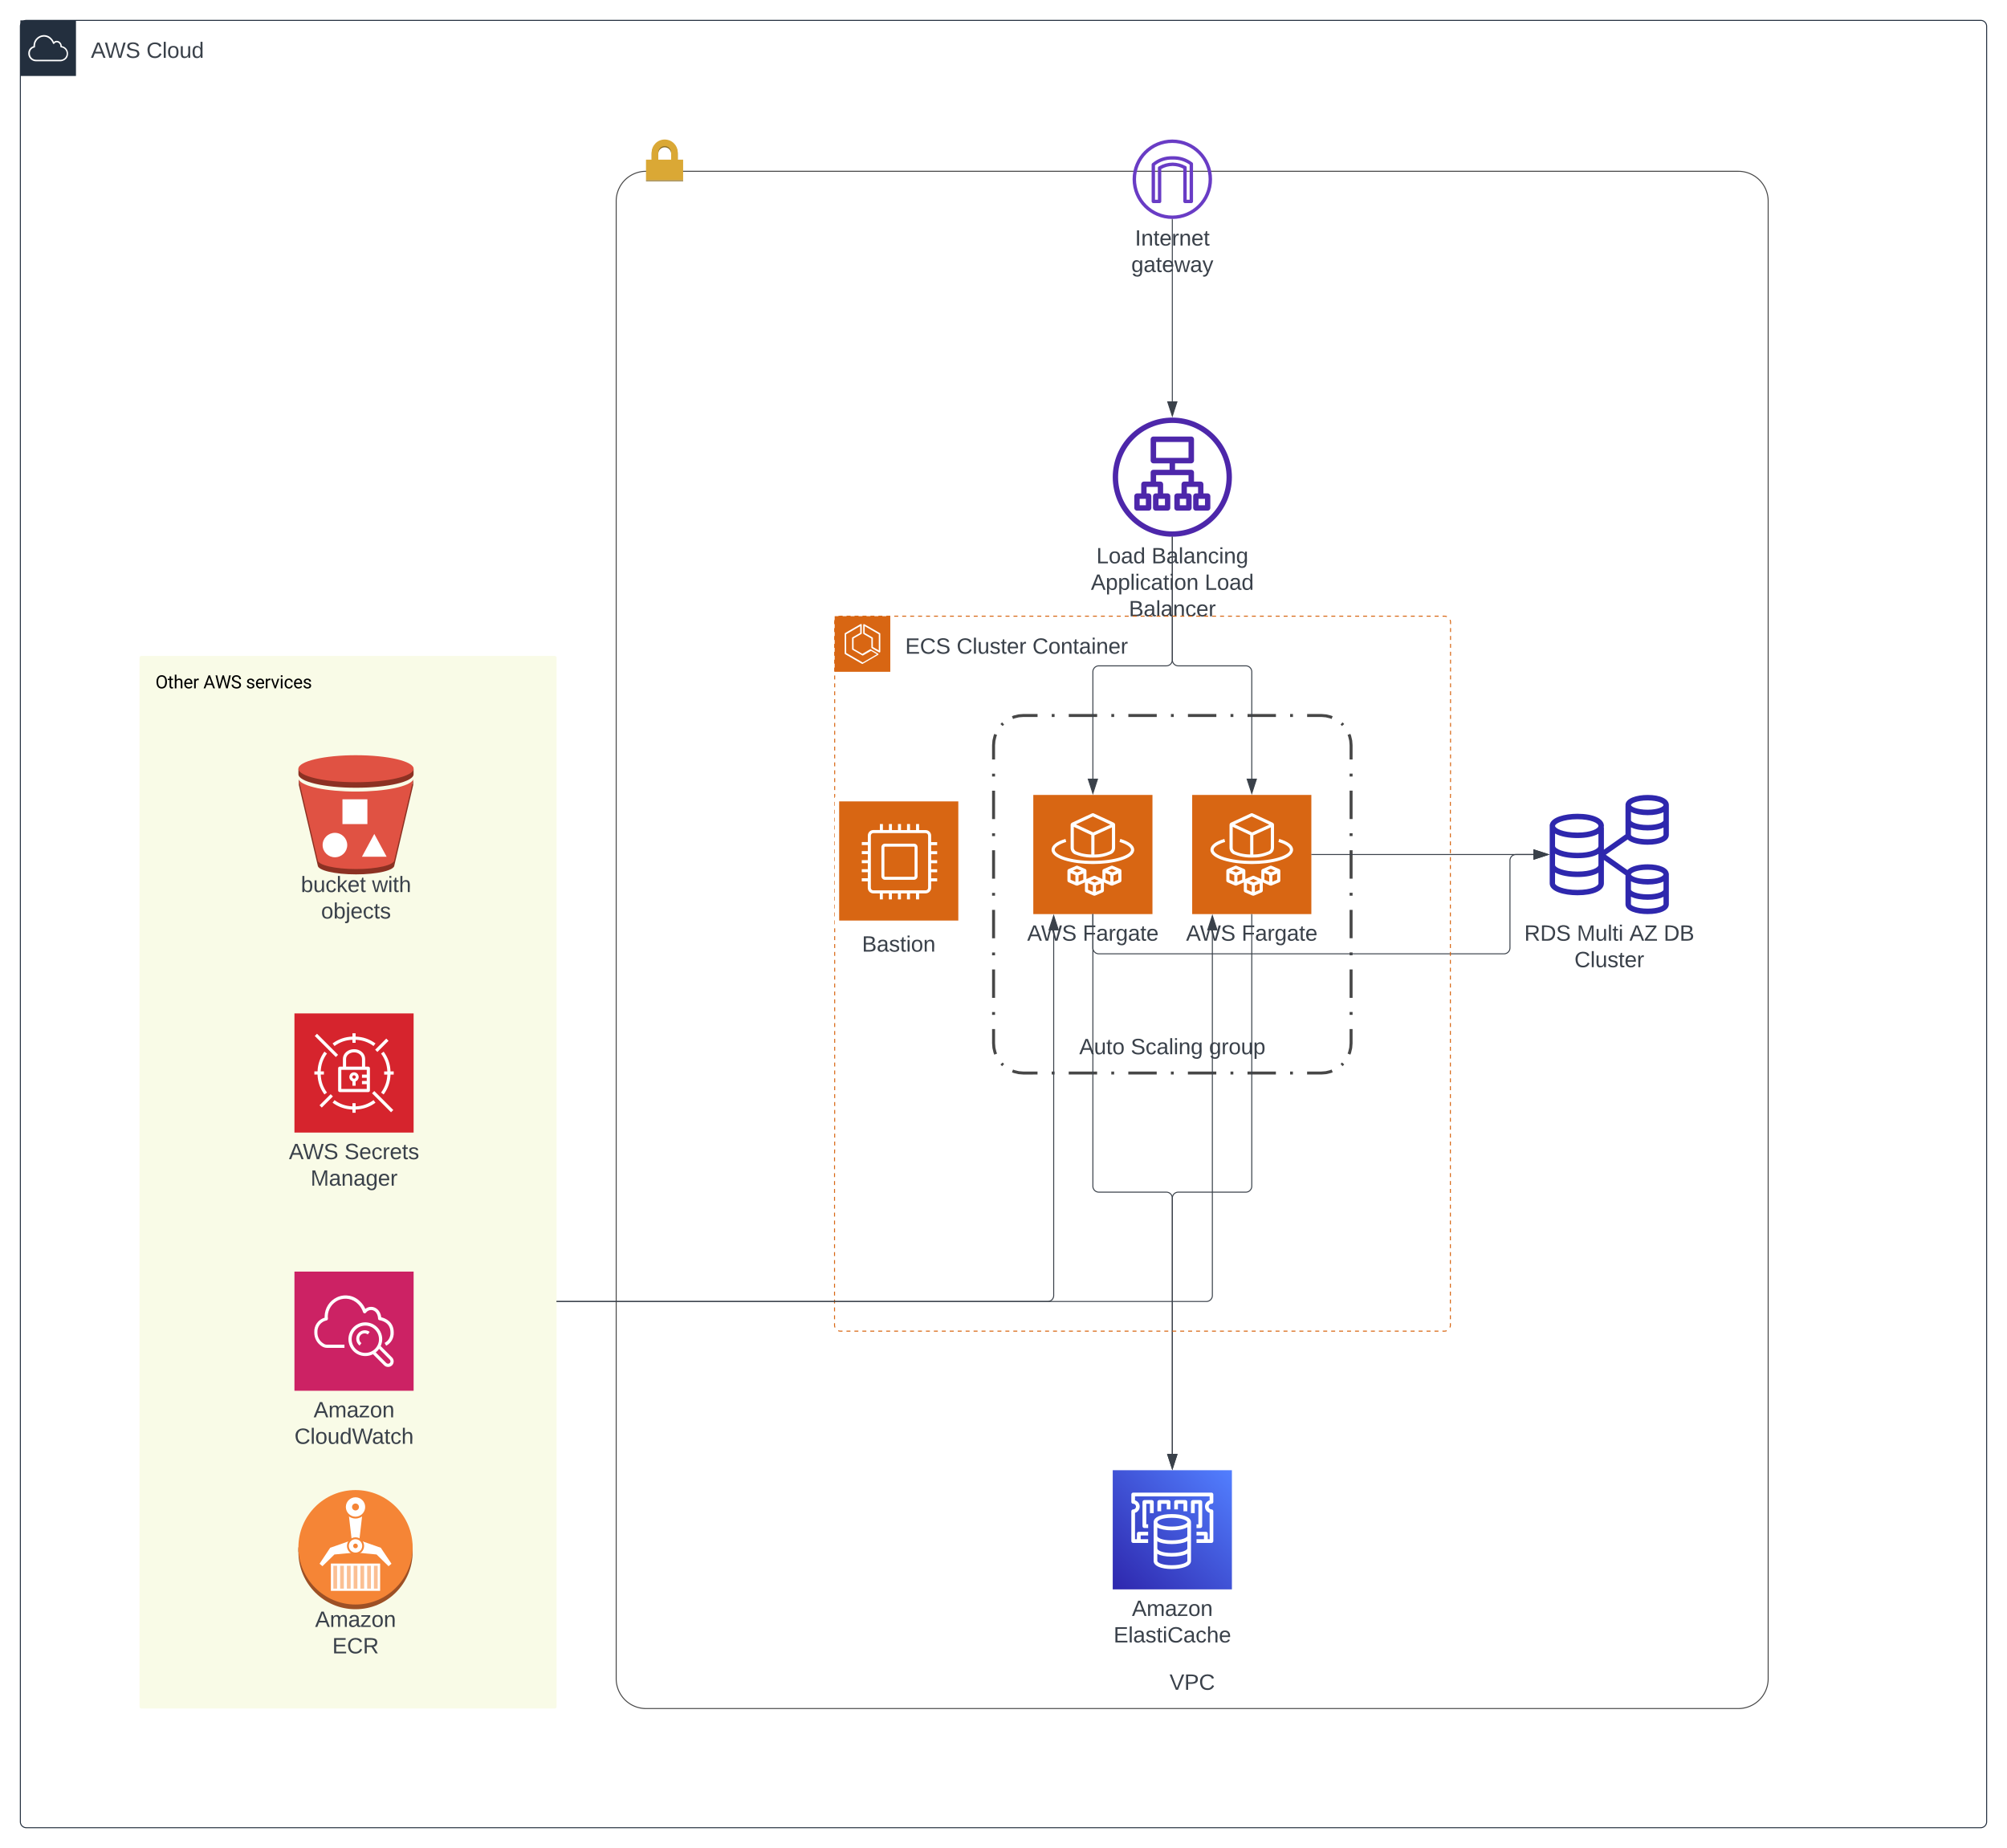 <svg xmlns="http://www.w3.org/2000/svg" xmlns:xlink="http://www.w3.org/1999/xlink" xmlns:lucid="lucid" width="2021" height="1861"><g transform="translate(440.5 -79.5)" lucid:page-tab-id="0_0"><path d="M-300 742a2 2 0 0 1 2-2h416a2 2 0 0 1 2 2v1056a2 2 0 0 1-2 2h-416a2 2 0 0 1-2-2z" fill="#f9fbe7"/><use xlink:href="#a" transform="matrix(1,0,0,1,-284,756) translate(0 16.699)"/><use xlink:href="#b" transform="matrix(1,0,0,1,-284,756) translate(48.252 16.699)"/><use xlink:href="#c" transform="matrix(1,0,0,1,-284,756) translate(91.099 16.699)"/><path d="M680 1560h120v120H680v-120z" stroke="#000" stroke-opacity="0" fill="url(#d)"/><path d="M758.82 1612.33v39c0 5.6-9.74 8.15-19.48 8.15-11.06 0-18.16-3.23-18.16-8.15v-38.7-.3c0-4.92 7.1-8.15 18.16-8.15 9.74 0 19.48 2.53 19.48 8.15zm20.56-18.54c-1.57 0-2.8 1.3-2.8 2.84 0 1.53 1.23 2.84 2.8 2.84 1.07 0 1.9.85 1.9 1.85v30.07c0 1-.83 1.85-1.9 1.85h-15.02v-3.77h7.5v-3.77h-7.5v-3.68h9.4c1.08 0 1.9.85 1.9 1.85v5.6h1.9v-26.53c-2.72-.84-4.7-3.3-4.7-6.3s1.98-5.47 4.7-6.3v-4h-75.13v4c2.73.84 4.7 3.3 4.7 6.3s-1.97 5.46-4.7 6.3v26.54h1.9v-5.6c0-1 .83-1.86 1.9-1.86h9.4v3.7h-7.5v3.76h7.5v3.77h-15c-1.08 0-1.9-.85-1.9-1.85v-30.07c0-1 .82-1.85 1.9-1.85 1.56 0 2.8-1.3 2.8-2.84 0-1.54-1.24-2.85-2.8-2.85-1.08 0-1.9-.78-1.9-1.86v-7.53c0-1 .82-1.84 1.9-1.84h78.75c1.07 0 1.9.85 1.9 1.85v7.54c0 1.08-.83 1.85-1.9 1.85zm-24.27 32.45v-8.77c-3.7 2.08-9.73 3.08-15.76 3.08-6.27 0-11.3-1.08-14.45-2.85v8.55c0 1.77 4.62 4.38 14.44 4.38 10.4 0 15.77-2.84 15.77-4.38zm0 12.62v-7.47c-3.7 2.08-9.73 3-15.76 3-6.27 0-11.3-1-14.45-2.84v7.3c0 1.78 4.62 4.47 14.44 4.47 10.4 0 15.77-2.93 15.77-4.46zm0 12.46v-7.3c-3.7 2.07-9.73 3-15.76 3-6.27 0-11.3-1-14.45-2.86v7.16c0 1.84 5.03 4.38 14.44 4.38 10.4 0 15.77-2.84 15.77-4.37zm-30.2-39c0 1.84 5.03 4.46 14.44 4.46 10.4 0 15.77-2.93 15.77-4.47 0-1.54-5.36-4.4-15.76-4.4-9.4 0-14.45 2.55-14.45 4.4zm41.35 2.15v-20.7h-3.7v9.47h-3.8v-11.3c0-1 .82-1.85 1.9-1.85h7.5c1 0 1.9.84 1.9 1.84v24.4c0 1.07-.9 1.9-1.9 1.9h-3.8v-3.76zm-45-11.23h-3.8v-9.46h-3.7v20.68h1.9v3.77h-3.8c-1 0-1.9-.85-1.9-1.92v-24.4c0-1 .9-1.83 1.9-1.83h7.5c1.08 0 1.9.84 1.9 1.84zm33.78-1.92h-3.8v-7.54h-5.62v5.68h-3.7v-7.54c0-1 .82-1.84 1.82-1.84h9.4c1.08 0 1.9.84 1.9 1.84zm-20.64-1.85v-5.7h-5.63v7.55h-3.8v-9.4c0-1 .83-1.83 1.9-1.83h9.4c1 0 1.83.84 1.83 1.84v7.54z" stroke="#000" stroke-opacity="0" fill="#fff"/><use xlink:href="#e" transform="matrix(1,0,0,1,650,1689) translate(49.29 17.778)"/><use xlink:href="#f" transform="matrix(1,0,0,1,650,1689) translate(30.833 44.444)"/><path d="M1240 890.2v30c0 6-8.4 9.96-21.36 9.96-8.16 0-16.32-1.68-20.16-5.28l-21.96 15.36 21.72 15.36c3.72-3.96 12.36-5.76 20.4-5.76 12.24 0 20.52 3.72 21.24 9.36h.12v30.84c0 6-8.4 9.96-21.36 9.96-11.04 0-22.32-3.12-22.32-9.96v-29.16l-21.72-15.36v23.52c0 7.32-10.56 12-26.64 12-13.44 0-27.96-3.72-27.96-12v-59.16h.12c1.44-7.44 15.12-10.92 27.84-10.92 15.84 0 26.64 4.92 26.64 12.24 0 .48-.12.96-.24 1.44h.24v22.44l21.72-15.36v-29.04h.12c0-.12-.12-.24-.12-.48 0-6.96 11.64-10.2 22.32-10.2 12.84 0 21.36 4.08 21.36 10.2zm-114.6 28.68v12.6c0 2.76 8.76 6.84 22.56 6.84 13.8 0 21.12-3.96 21.12-6.84v-12.36c-4.68 2.64-12 4.32-21.12 4.32-8.4 0-17.04-1.44-22.56-4.56zm22.56 38.28c13.8 0 21.12-3.84 21.12-6.6V939.4c-4.68 2.76-12 4.32-21.12 4.32-8.4 0-17.04-1.44-22.56-4.56v11.4c0 2.64 8.76 6.6 22.56 6.6zm0 18.48c13.8 0 21.12-3.84 21.12-6.6v-10.68c-4.68 2.76-12 4.32-21.12 4.32-8.4 0-17.04-1.44-22.56-4.56v10.92c0 2.28 7.8 6.6 22.56 6.6zm0-71.16c-14.76 0-22.56 4.44-22.56 6.72 0 2.4 7.8 6.72 22.56 6.72 13.56 0 21.12-3.96 21.12-6.72s-7.56-6.72-21.12-6.72zm70.68 5.76c10.56 0 15.96-3 15.96-4.68v-8.16c-3.84 1.92-9.24 3-15.96 3-6.12 0-12.48-1.08-16.8-3.24v8.4c0 1.44 5.76 4.68 16.8 4.68zm0 69.84c10.56 0 15.96-3 15.96-4.68v-8.16c-3.84 1.92-9.24 3-15.96 3-6.12 0-12.48-1.08-16.8-3.24v8.4c0 1.44 5.76 4.68 16.8 4.68zm0 14.4c10.44 0 15.96-2.88 15.96-4.44v-7.44c-3.72 1.92-9.24 3-15.96 3-6.24 0-12.48-.96-16.8-3.12v7.56c0 1.32 5.76 4.44 16.8 4.44zm0-69.84c10.44 0 15.96-2.88 15.96-4.44v-7.32c-3.72 1.8-9.24 2.88-15.96 2.88-6.24 0-12.48-.96-16.8-3.12v7.56c0 1.32 5.76 4.44 16.8 4.44zm0 30.72c-11.04 0-16.8 3.24-16.8 4.68 0 1.44 5.76 4.68 16.8 4.68 10.44 0 15.96-3 15.96-4.68 0-1.68-5.52-4.68-15.96-4.68zm0-69.84c-11.04 0-16.8 3.24-16.8 4.68 0 1.44 5.76 4.68 16.8 4.68 10.44 0 15.96-3 15.96-4.68 0-1.68-5.52-4.68-15.96-4.68z" stroke="#000" stroke-opacity="0" fill="#2e27ad"/><use xlink:href="#g" transform="matrix(1,0,0,1,1090,1009) translate(4.414 17.778)"/><use xlink:href="#h" transform="matrix(1,0,0,1,1090,1009) translate(57.377 17.778)"/><use xlink:href="#i" transform="matrix(1,0,0,1,1090,1009) translate(110.278 17.778)"/><use xlink:href="#j" transform="matrix(1,0,0,1,1090,1009) translate(144.784 17.778)"/><use xlink:href="#k" transform="matrix(1,0,0,1,1090,1009) translate(54.907 44.444)"/><path d="M180 282a30 30 0 0 1 30-30h1100a30 30 0 0 1 30 30v1488a30 30 0 0 1-30 30H210a30 30 0 0 1-30-30z" stroke="#474747" fill-opacity="0"/><path d="M241.97 240.24v-5.9c0-7.25-5.88-13.13-13.12-13.13-7.24 0-13.12 5.9-13.12 13.14v5.9h6.64v-5.9c0-3.58 2.9-6.5 6.48-6.5 3.57 0 6.48 2.92 6.48 6.5v5.9h6.64z" fill="#876a22"/><path d="M241.98 240.26h5.42v20.83H210v-20.84h5.72v-7.1c0-7.28 5.87-13.16 13.13-13.16 7.25 0 13.13 5.88 13.13 13.15v7.1zm-6.66 0v-7.1c0-3.6-2.88-6.5-6.47-6.5-3.6 0-6.47 2.9-6.47 6.5v7.1h12.94z" fill="#daa835"/><path d="M210 261.1h37.4v.9H210z" fill="#876a22"/><use xlink:href="#l" transform="matrix(1,0,0,1,180,1770) translate(557.191 11.111)"/><path d="M-82 845.42l57.98 8.62v5.1c0 7.53-25.98 13.63-58 13.63-32 0-57.98-6.1-57.98-13.64v-5.53z" fill="#8c3123"/><path d="M-81.98 882.13c24.2 0 44.93-3.53 53.58-8.5l2.88-4.78 1.15-4.4v5.45l-19 81c0 5.08-17.3 9.1-38.6 9.1-21.33 0-38.6-4.02-38.6-9.1l-19.02-81v-5.35l4.38 9.27c8.76 4.87 29.27 8.3 53.24 8.3z" fill="#8c3123"/><path d="M-82 840c32 0 58 6.12 58 13.62 0 7.5-26 13.57-58 13.57s-58-6.02-58-13.58c0-7.56 26-13.62 58-13.62z" fill="#e05243"/><path d="M-82 876.6c29.84 0 54.4-5.2 57.62-12.06l-19.02 81c0 5.05-17.3 9.1-38.6 9.1-21.33 0-38.6-4.05-38.6-9.1l-19.03-81c3.23 6.85 27.77 12.07 57.62 12.07z" fill="#e05243"/><path d="M-95.65 884.38h25.1v24.96h-25.1v-24.96zM-103.25 918.17c6.84 0 12.4 5.5 12.4 12.3 0 6.8-5.56 12.3-12.4 12.3-6.83 0-12.38-5.5-12.38-12.3 0-6.8 5.55-12.3 12.38-12.3zM-51.2 942.2H-76l12.4-22.94 12.4 22.94z" fill="#fff"/><use xlink:href="#m" transform="matrix(1,0,0,1,-140,960) translate(2.506 17.778)"/><use xlink:href="#n" transform="matrix(1,0,0,1,-140,960) translate(74.111 17.778)"/><use xlink:href="#o" transform="matrix(1,0,0,1,-140,960) translate(22.846 44.444)"/><path d="M740 500c33.12 0 60 26.88 60 60 0 33.12-26.88 60-60 60-33.12 0-60-26.88-60-60 0-33.12 26.88-60 60-60zm0 114.6c30.12 0 54.6-24.48 54.6-54.6s-24.48-54.6-54.6-54.6-54.6 24.48-54.6 54.6 24.48 54.6 54.6 54.6zm35.52-38.28c1.56 0 2.76 1.32 2.76 2.76v12c0 1.44-1.2 2.64-2.76 2.64h-11.88c-1.44 0-2.64-1.2-2.64-2.64v-12c0-1.44 1.2-2.76 2.64-2.76h2.28v-6.48h-11.28v6.48h2.04c1.56 0 2.76 1.32 2.76 2.76v12c0 1.44-1.2 2.64-2.76 2.64H744.8c-1.56 0-2.76-1.2-2.76-2.64v-12c0-1.44 1.2-2.76 2.76-2.76h4.44v-9.12c0-1.56 1.2-2.76 2.64-2.76h4.44v-6.48h-32.64v6.48h4.44c1.44 0 2.64 1.2 2.64 2.76v9.12h4.44c1.56 0 2.76 1.32 2.76 2.76v12c0 1.44-1.2 2.64-2.76 2.64h-11.88c-1.56 0-2.76-1.2-2.76-2.64v-12c0-1.44 1.2-2.76 2.76-2.76h2.04v-6.48h-11.28v6.48h2.04c1.56 0 2.76 1.32 2.76 2.76v12c0 1.44-1.2 2.64-2.76 2.64h-11.64c-1.56 0-2.76-1.2-2.76-2.64v-12c0-1.44 1.2-2.76 2.76-2.76h4.2v-9.12c0-1.56 1.2-2.76 2.64-2.76h6.84v-9.24c0-1.44 1.2-2.64 2.76-2.64h16.32v-6.48h-16.32c-1.56 0-2.76-1.32-2.76-2.76v-21.48c0-1.56 1.2-2.76 2.76-2.76h38.16c1.56 0 2.76 1.2 2.76 2.76v21.48c0 1.44-1.2 2.76-2.76 2.76h-16.32v6.48h16.32c1.56 0 2.76 1.2 2.76 2.64v9.24h6.84c1.44 0 2.64 1.2 2.64 2.76v9.12zm-51.84-35.76h32.64V524.6h-32.64zm2.4 47.76h6.48v-6.48h-6.48zm21.48 0h6.36v-6.48h-6.36zm18.84 0h6.48v-6.48h-6.48zm-59.28 0h6.24v-6.48h-6.24z" stroke="#000" stroke-opacity="0" fill="#4d27aa"/><use xlink:href="#p" transform="matrix(1,0,0,1,650,629) translate(13.519 17.778)"/><use xlink:href="#q" transform="matrix(1,0,0,1,650,629) translate(69.074 17.778)"/><use xlink:href="#r" transform="matrix(1,0,0,1,650,629) translate(7.994 44.444)"/><use xlink:href="#s" transform="matrix(1,0,0,1,650,629) translate(122.623 44.444)"/><use xlink:href="#t" transform="matrix(1,0,0,1,650,629) translate(46.235 71.111)"/><path d="M600 880h120v120H600V880z" stroke="#fff" stroke-opacity="0" stroke-width="2" fill="#d86613"/><path d="M639.66 938.25c.13.13.23.26.4.35.23.23.45.4.72.58l.18.14.8.4.5.22h.36l.4.18c.76.27 1.57.58 2.5.9l1.5.4.75.22c4.2 1.03 7.88 1.47 12.23 1.43 6.6.13 12.2-.94 18.23-3.5 2.6-1.2 4.13-3.56 4.17-6.42V910.2c0-1-.54-1.84-1.43-2.28l-19.9-9.25c-.67-.36-1.43-.36-2.1 0l-19.94 9.25c-.9.44-1.43 1.3-1.43 2.27v23.04c0 1.8.58 3.3 1.75 4.7.1.13.18.22.3.3zm8.15.22l-1.33-.4c-.85-.27-1.57-.54-2.24-.76l-.58-.26-.54-.22c-.17-.1-.35-.18-.53-.27l-.4-.3-.18-.24-.14-.12-.14-.14c-.63-.76-.94-1.56-.94-2.54v-21.1l17.6 8.28v19.56c-3.5-.04-6.44-.44-9.85-1.25zm29.13-1.7c-5.1 2.2-9.8 3.17-15.36 3.22v-19.3l17.6-8.05v20.5c.05 1.6-.8 2.95-2.24 3.62zM660 901.67l17.7 8.26-17.43 7.8-.1-.08-17.2-8z" stroke="#fff" stroke-opacity="0" stroke-width="2" fill="#fff"/><path d="M687.62 924.3l-.83 3.05c7.15 2.13 11.64 5.14 11.64 7.85 0 5.3-15.8 11.2-38.44 11.2-22.63 0-38.44-5.9-38.44-11.2 0-2.7 4.5-5.72 11.65-7.85l-.82-3.06c-9 2.62-13.98 6.52-13.98 10.9 0 9.34 21.47 14.4 41.6 14.4 20.13 0 41.6-5.06 41.6-14.4 0-4.38-5-8.25-13.98-10.9zM687.54 954.63l-7.44-3.2c-.6-.28-1.2-.28-1.8 0l-7.6 3.26c-.7.36-1.1 1-1.1 1.75v8.25l-7.1-3.1c-.6-.3-1.2-.3-1.8 0l-7.17 3.1v-8.28c0-.8-.44-1.48-1.14-1.8l-7.5-3.2c-.56-.27-1.2-.27-1.8 0l-7.6 3.27c-.72.36-1.1 1-1.1 1.75v9.74c0 .8.44 1.47 1.2 1.8l7.44 3.2h.16c.27.12.5.17.82.17.27 0 .54-.02.76-.18l7.23-3.1v8.25c0 .8.44 1.45 1.15 1.8l7.44 3.2h.1c.27.13.54.2.87.2.27 0 .54-.07.8-.2l7.62-3.27c.7-.37 1.08-1 1.13-1.8v-8.18l7.07 3.1h.2c.28.12.56.17.88.2.27-.02.5-.08.7-.2l7.67-3.2c.7-.33 1.1-1 1.1-1.75v-9.83c0-.8-.45-1.48-1.2-1.8zm-8.37-.15l4.35 1.88-4.07 1.67-4.24-1.82zm-17.6 10.22l4.34 1.85-4.06 1.6-4.24-1.75zm-17.6-10.22l4.34 1.88-4.06 1.6-4.24-1.75zm-6.42 4.2l4.84 2.02v6.73l-4.85-2.06zm8.04 8.72V961l4.77-1.97v6.4zm9.56 1.46l4.83 2.06v6.67l-4.84-2.07zm7.98 8.76v-6.43l4.84-1.98v6.4zm9.62-18.95l4.78 2.03v6.73l-4.78-2.06zm8 8.76v-6.4l4.83-2v6.4z" stroke="#fff" stroke-opacity="0" stroke-width="2" fill="#fff"/><use xlink:href="#u" transform="matrix(1,0,0,1,570,1009) translate(23.827 17.778)"/><use xlink:href="#v" transform="matrix(1,0,0,1,570,1009) translate(79.753 17.778)"/><path d="M560 830a30 30 0 0 1 30-30h300a30 30 0 0 1 30 30v300a30 30 0 0 1-30 30H590a30 30 0 0 1-30-30z" fill-opacity="0"/><path d="M568.06 809.64l.73-.85.84-.74m9.43-5.9l1.66-.7 4.58-1.1 4.7-.36h14.3m14.27 0h2.86m14.28 0h28.6m14.27 0h2.86m14.28 0h28.6m14.27 0h2.86m14.28 0h28.6m14.27 0h2.86m14.28 0h28.6m14.27 0h2.86m14.28 0H890l4.7.37 4.57 1.1 1.66.68m9.43 5.9l.85.74.74.84m5.9 9.43l.7 1.66 1.1 4.58.36 4.7v14.3m0 14.27v2.86m0 14.28v28.6m0 14.27v2.86m0 14.28v28.6m0 14.27v2.86m0 14.28v28.6m0 14.27v2.86m0 14.28v28.6m0 14.27v2.86m0 14.28v14.3l-.37 4.7-1.1 4.57-.68 1.66m-5.9 9.43l-.74.85-.84.74m-9.43 5.9l-1.66.7-4.58 1.1-4.7.36h-14.3m-14.27 0h-2.86m-14.28 0h-28.6m-14.27 0h-2.86m-14.28 0h-28.6m-14.27 0h-2.86m-14.28 0h-28.6m-14.27 0h-2.86m-14.28 0h-28.6m-14.27 0h-2.86m-14.28 0H590l-4.7-.37-4.57-1.1-1.66-.68m-9.43-5.9l-.85-.74-.74-.84m-5.9-9.43l-.7-1.66-1.1-4.58-.36-4.7v-14.3m0-14.27v-2.86m0-14.28v-28.6m0-14.27v-2.86m0-14.28v-28.6m0-14.27v-2.86m0-14.28v-28.6m0-14.27v-2.86m0-14.28v-28.6m0-14.27v-2.86m0-14.28V830l.37-4.7 1.1-4.57.68-1.66" stroke="#474747" stroke-width="3" fill="none"/><use xlink:href="#w" transform="matrix(1,0,0,1,560,1130) translate(86.265 11.111)"/><use xlink:href="#x" transform="matrix(1,0,0,1,560,1130) translate(138.117 11.111)"/><use xlink:href="#y" transform="matrix(1,0,0,1,560,1130) translate(217.006 11.111)"/><path d="M-25 1642.36c0 31.8-25.76 57.63-57.5 57.63s-57.5-25.83-57.5-57.64c0-31.8 25.76-57.63 57.5-57.63s57.5 25.82 57.5 57.63z" fill="#9d5025"/><path d="M-140 1637.62h115v4.73h-115v-4.73z" fill="#9d5025"/><path d="M-25 1637.63c0 31.8-25.76 57.63-57.5 57.63s-57.5-25.82-57.5-57.63c0-31.8 25.76-57.63 57.5-57.63s57.5 25.82 57.5 57.63z" fill="#f58536"/><path d="M-78.78 1631.37h-7.42l-4-34.33h15.4l-3.98 34.33z" fill="#fff"/><path d="M-49.27 1656.66l2.97-2.47-10.75-16.1-23.54-8.24-1.9 13.02 21.2 2 12.03 11.78zM-115.78 1656.66l-2.93-2.47 10.7-16.1 23.57-8.24 1.92 13.02-21.23 2-12.05 11.78zM-71.84 1597.03c0 5.9-4.78 10.7-10.67 10.7-5.9 0-10.68-4.8-10.68-10.7 0-5.9 4.78-10.7 10.67-10.7 5.88 0 10.66 4.8 10.66 10.7z" fill="#fff"/><path d="M-82.5 1608.68c-6.42 0-11.63-5.22-11.63-11.65 0-6.42 5.2-11.64 11.62-11.64 6.4 0 11.6 5.2 11.6 11.63h.02c0 6.43-5.2 11.65-11.63 11.65zm0-21.4c-5.38 0-9.74 4.37-9.74 9.75s4.36 9.76 9.73 9.76c5.36 0 9.73-4.4 9.73-9.77 0-5.38-4.37-9.75-9.74-9.75z" fill="#f58536"/><path d="M-79.02 1597.03c0 1.93-1.56 3.5-3.5 3.5-1.9 0-3.48-1.57-3.48-3.5s1.57-3.5 3.5-3.5c1.92 0 3.48 1.57 3.48 3.5z" fill="#f58536"/><path d="M-74.82 1636.24c0 4.26-3.44 7.7-7.7 7.7-4.23 0-7.67-3.44-7.67-7.7 0-4.25 3.45-7.7 7.7-7.7 4.24 0 7.68 3.45 7.68 7.7z" fill="#fff"/><path d="M-82.5 1644.9c-4.78-.02-8.64-3.9-8.63-8.67.02-4.78 3.9-8.65 8.65-8.64 4.75 0 8.6 3.85 8.62 8.6 0 4.8-3.85 8.68-8.63 8.7zm0-15.44c-3.74.02-6.74 3.05-6.74 6.78 0 3.74 3.03 6.75 6.76 6.73 3.73 0 6.73-3.02 6.73-6.76-.03-3.7-3.05-6.72-6.76-6.72z" fill="#f58536"/><path d="M-80.15 1636.24c0 1.3-1.06 2.37-2.36 2.37-1.3 0-2.37-1.05-2.37-2.36 0-1.3 1.06-2.36 2.36-2.36 1.3 0 2.35 1.06 2.35 2.36z" fill="#f58536"/><path d="M-107.32 1654h49.6v27.48h-49.6V1654z" fill="#fff"/><path d="M-104.82 1656.22h3.77v23.04h-3.77v-23.04zM-98 1656.22h3.76v23.04H-98v-23.04zM-91.2 1656.22h3.78v23.04h-3.77v-23.04zM-84.4 1656.22h3.78v23.04h-3.78v-23.04zM-77.6 1656.22h3.78v23.04h-3.77v-23.04zM-70.77 1656.22H-67v23.04h-3.77v-23.04zM-63.97 1656.22h3.77v23.04h-3.77v-23.04z" fill="#fbbf93"/><use xlink:href="#e" transform="matrix(1,0,0,1,-140,1700) translate(16.79 17.778)"/><use xlink:href="#z" transform="matrix(1,0,0,1,-140,1700) translate(34.105 44.444)"/><path d="M-144 1100h120v120h-120v-120z" stroke="#fff" stroke-opacity="0" stroke-width="2" fill="#d6242d"/><path d="M-65.87 1180.44l2.27-2.27 19.13 19.12-2.27 2.26-19.13-19.12zM-123.53 1122.74l2.25-2.25 21.2 21.2-2.24 2.25-21.2-21.2zM-118.73 1192.56l11.2-11.2 2.26 2.26-11.2 11.2-2.26-2.26zM-62.73 1136.54l11.2-11.2 2.26 2.27-11.2 11.2-2.26-2.26z" stroke="#fff" stroke-opacity="0" stroke-width="1.41" fill="#fff"/><path d="M-47.26 1158.43c-.32-7.5-2.5-13.83-6.9-19.9l-2.6 1.9c4 5.5 5.98 11.2 6.3 18h-3.2v3.18l3.2.02c-.28 6.84-2.27 12.57-6.3 18.13l2.6 1.85c4.42-6.12 6.62-12.45 6.9-19.98h3.2v-3.24zM-103.66 1132.83c5.53-4 11.24-6 18.06-6.28v3.08h3.2v-3.08c6.82.3 12.53 2.28 18.06 6.28l1.94-2.6c-6.13-4.4-12.44-6.6-20-6.88v-3.32h-3.2v3.32c-7.56.28-13.87 2.47-20 6.88zM-64.34 1187.33c-5.53 4-11.24 6-18.06 6.3v-3.22h-3.2v3.22c-6.82-.3-12.53-2.3-18.06-6.3l-1.94 2.6c6.13 4.42 12.44 6.6 20 6.9v3.2h3.2v-3.2c7.56-.3 13.87-2.48 20-6.9zM-113.84 1181.6l2.6-1.9c-4.03-5.5-6.02-11.25-6.3-18.1h3.2v-3.2h-3.2c.32-6.8 2.3-12.5 6.3-18l-2.6-1.9c-4.4 6.07-6.58 12.4-6.9 19.9h-3.2v3.2h3.2c.28 7.54 2.48 13.88 6.9 20zM-76.16 1138.8c-2.3-1.9-4.86-2.8-7.84-2.77-6.18 0-11.2 4.36-11.2 9.76v7.8h-3.2c-.9 0-1.6.75-1.6 1.6v22.43c0 .44.16.82.48 1.13.3.3.67.47 1.12.47h28.8c.9 0 1.6-.73 1.6-1.6v-22.42c0-.42-.16-.77-.45-1.07-.32-.34-.7-.52-1.15-.52h-3.2v-7.8c-.03-2.8-1.18-5.23-3.36-7zm-15.84 7c0-3.63 3.62-6.57 8-6.57 2.18-.05 4.06.6 5.76 1.98 1.44 1.18 2.2 2.74 2.27 4.6v7.8h-16zm20.8 15.85H-76v3.2h4.8v3.2H-76v3.2h4.8v4.8h-25.6v-19.24h25.6z" stroke="#fff" stroke-opacity="0" stroke-width="2" fill="#fff"/><path d="M-85.6 1168.4v4.43h3.2v-4.42c1.35-.47 2.3-1.43 2.8-2.8.9-2.43-.37-5.12-2.8-6-2.43-.87-5.13.38-6 2.8-.9 2.45.37 5.13 2.8 6zm1.6-6.1c.96 0 1.73.76 1.74 1.72 0 .95-.75 1.73-1.7 1.75-.96 0-1.75-.76-1.76-1.72v-.06c0-.94.78-1.7 1.72-1.7z" stroke="#fff" stroke-opacity="0" stroke-width="2" fill="#fff"/><use xlink:href="#u" transform="matrix(1,0,0,1,-174,1229) translate(24.414 17.778)"/><use xlink:href="#A" transform="matrix(1,0,0,1,-174,1229) translate(80.34 17.778)"/><use xlink:href="#B" transform="matrix(1,0,0,1,-174,1229) translate(46.235 44.444)"/><path d="M-144 1360h120v120h-120v-120z" stroke="#fff" stroke-opacity="0" fill="#cc2264"/><path d="M-93.62 1436.8h-17.6c-1.84-.05-3.44-.53-5.04-1.48-5.04-3.12-7.84-8.3-7.76-14.27-.32-6.8 3.92-12.73 10.4-14.63v-1.27c.24-8.5 4.8-15.7 12.56-19.34 8.24-3.63 17.37-1.84 23.6 4.7 2.17 2.18 3.6 4.3 4.8 7.04 1.77-1.37 3.7-2.06 5.93-2.06 4.32 0 9.28 3.28 10.16 10.52 4.08 1 12.56 4.33 12.56 15.2.23 5.72-2.57 10.74-7.6 13.43l-1.6-2.8c4-2.16 6.15-6.13 5.9-10.62 0-9.4-7.75-11.72-11.2-12.3-.4-.1-.8-.32-1.03-.7-.24-.3-.32-.73-.24-1.15-.48-5.8-3.84-8.4-7.04-8.4-2.17.05-3.93 1-5.2 2.75-.33.47-.9.7-1.53.63-.56-.1-1.04-.47-1.28-1.05-1.05-3.23-2.66-5.76-4.98-8.2-5.36-5.5-13.04-7.02-20.08-3.96-6.4 3.12-10.32 9.14-10.56 16.28 0 .8.08 1.48.16 2.22.08.84-.48 1.63-1.28 1.8-5.68 1.16-9.6 6.18-9.28 11.93-.16 4.87 2.16 9.04 6.32 11.52 1.04.7 2.08 1 3.28 1h17.6z" stroke="#fff" stroke-opacity="0" fill="#fff"/><path d="M-45.77 1446.4l-11.38-11.4c2.18-4.86 2.05-9.9-.37-14.64-4.28-8.35-14.53-11.68-22.86-7.37-8.33 4.26-11.66 14.5-7.38 22.8 4.28 8.35 14.48 11.67 22.86 7.4l11.2 11.18c1.1 1.13 2.42 1.62 3.97 1.62 1.55 0 2.9-.5 4-1.62h.05c2.14-2.24 2.14-5.8-.1-8zm-26.87-4.54c-7.6 0-13.75-6.15-13.75-13.74 0-7.58 6.16-13.73 13.76-13.73 7.6-.02 13.76 6.13 13.76 13.72 0 7.6-6.15 13.74-13.76 13.74zM-48 1452.1c-.96.9-2.5.9-3.46 0l-10.66-10.7c1.37-1.07 2.4-2.14 3.42-3.58l10.7 10.82c.95.94.95 2.47 0 3.45z" stroke="#fff" stroke-opacity="0" fill="#fff"/><path d="M-68.24 1420.7l-1.9 2.56c-1.2-.88-2.53-1.2-4-1-2.94.43-4.98 3.18-4.55 6.12h.02c.2 1.5.9 2.73 2.13 3.62l-1.85 2.5c-3.76-2.9-4.47-8.3-1.57-12.05 2.82-3.67 8.02-4.46 11.8-1.76z" stroke="#fff" stroke-opacity="0" fill="#fff"/><use xlink:href="#e" transform="matrix(1,0,0,1,-174,1489) translate(49.29 17.778)"/><use xlink:href="#C" transform="matrix(1,0,0,1,-174,1489) translate(30 44.444)"/><path d="M760 880h120v120H760V880z" stroke="#fff" stroke-opacity="0" stroke-width="2" fill="#d86613"/><path d="M799.66 938.25c.13.13.23.26.4.35.23.23.45.4.72.58l.18.14.8.4.5.22h.36l.4.18c.76.27 1.57.58 2.5.9l1.5.4.75.22c4.2 1.03 7.88 1.47 12.23 1.43 6.6.13 12.2-.94 18.23-3.5 2.6-1.2 4.13-3.56 4.17-6.42V910.2c0-1-.54-1.84-1.43-2.28l-19.9-9.25c-.67-.36-1.43-.36-2.1 0l-19.94 9.25c-.9.44-1.43 1.3-1.43 2.27v23.04c0 1.8.58 3.3 1.75 4.7.1.13.18.22.3.3zm8.15.22l-1.33-.4c-.85-.27-1.57-.54-2.24-.76l-.58-.26-.54-.22c-.17-.1-.35-.18-.53-.27l-.4-.3-.18-.24-.14-.12-.14-.14c-.63-.76-.94-1.56-.94-2.54v-21.1l17.6 8.28v19.56c-3.5-.04-6.44-.44-9.85-1.25zm29.13-1.7c-5.1 2.2-9.8 3.17-15.36 3.22v-19.3l17.6-8.05v20.5c.05 1.6-.8 2.95-2.24 3.62zM820 901.67l17.7 8.26-17.43 7.8-.1-.08-17.2-8z" stroke="#fff" stroke-opacity="0" stroke-width="2" fill="#fff"/><path d="M847.62 924.3l-.83 3.05c7.15 2.13 11.64 5.14 11.64 7.85 0 5.3-15.8 11.2-38.44 11.2-22.63 0-38.44-5.9-38.44-11.2 0-2.7 4.5-5.72 11.65-7.85l-.82-3.06c-9 2.62-13.98 6.52-13.98 10.9 0 9.34 21.47 14.4 41.6 14.4 20.13 0 41.6-5.06 41.6-14.4 0-4.38-5-8.25-13.98-10.9zM847.54 954.63l-7.44-3.2c-.6-.28-1.2-.28-1.8 0l-7.6 3.26c-.7.36-1.1 1-1.1 1.75v8.25l-7.1-3.1c-.6-.3-1.2-.3-1.8 0l-7.17 3.1v-8.28c0-.8-.44-1.48-1.14-1.8l-7.5-3.2c-.56-.27-1.2-.27-1.8 0l-7.6 3.27c-.72.36-1.1 1-1.1 1.75v9.74c0 .8.44 1.47 1.2 1.8l7.44 3.2h.16c.27.12.5.17.82.17.27 0 .54-.02.76-.18l7.23-3.1v8.25c0 .8.44 1.45 1.15 1.8l7.44 3.2h.1c.27.13.54.2.87.2.27 0 .54-.07.8-.2l7.62-3.27c.7-.37 1.08-1 1.13-1.8v-8.18l7.07 3.1h.2c.28.12.56.17.88.2.27-.02.5-.08.7-.2l7.67-3.2c.7-.33 1.1-1 1.1-1.75v-9.83c0-.8-.45-1.48-1.2-1.8zm-8.37-.15l4.35 1.88-4.07 1.67-4.24-1.82zm-17.6 10.22l4.34 1.85-4.06 1.6-4.24-1.75zm-17.6-10.22l4.34 1.88-4.06 1.6-4.24-1.75zm-6.42 4.2l4.84 2.02v6.73l-4.85-2.06zm8.04 8.72V961l4.77-1.97v6.4zm9.56 1.46l4.83 2.06v6.67l-4.84-2.07zm7.98 8.76v-6.43l4.84-1.98v6.4zm9.62-18.95l4.78 2.03v6.73l-4.78-2.06zm8 8.76v-6.4l4.83-2v6.4z" stroke="#fff" stroke-opacity="0" stroke-width="2" fill="#fff"/><use xlink:href="#u" transform="matrix(1,0,0,1,730,1009) translate(23.827 17.778)"/><use xlink:href="#v" transform="matrix(1,0,0,1,730,1009) translate(79.753 17.778)"/><path d="M740 620.5V744a6 6 0 0 0 6 6h68a6 6 0 0 1 6 6v107.62" stroke="#3a414a" fill="none"/><path d="M740 620l.5-.02v.53h-1V620z" stroke="#3a414a" stroke-width=".05" fill="#3a414a"/><path d="M820 878.38l-4.63-14.26h9.26z" stroke="#3a414a" fill="#3a414a"/><path d="M740 620.5V744a6 6 0 0 1-6 6h-68a6 6 0 0 0-6 6v107.62" stroke="#3a414a" fill="none"/><path d="M740 620l.5-.02v.53h-1V620z" stroke="#3a414a" stroke-width=".05" fill="#3a414a"/><path d="M660 878.38l-4.63-14.26h9.26z" stroke="#3a414a" fill="#3a414a"/><path d="M660 1000.5v33.5a6 6 0 0 0 6 6h408a6 6 0 0 0 6-6v-88a6 6 0 0 1 6-6h17.62" stroke="#3a414a" fill="none"/><path d="M660.5 1000.5h-1v-.5h1z" stroke="#3a414a" stroke-width=".05" fill="#3a414a"/><path d="M1118.38 940l-14.26 4.63v-9.26z" stroke="#3a414a" fill="#3a414a"/><path d="M880.5 940h223.12" stroke="#3a414a" fill="none"/><path d="M880.5 940.5h-.5v-1h.5z" stroke="#3a414a" stroke-width=".05" fill="#3a414a"/><path d="M1118.38 940l-14.26 4.63v-9.26z" stroke="#3a414a" fill="#3a414a"/><path d="M660 1000.5V1274a6 6 0 0 0 6 6h68a6 6 0 0 1 6 6v257.62" stroke="#3a414a" fill="none"/><path d="M660.5 1000.5h-1v-.5h1z" stroke="#3a414a" stroke-width=".05" fill="#3a414a"/><path d="M740 1558.38l-4.63-14.26h9.26z" stroke="#3a414a" fill="#3a414a"/><path d="M820 1000.5V1274a6 6 0 0 1-6 6h-68a6 6 0 0 0-6 6v257.62" stroke="#3a414a" fill="none"/><path d="M820.5 1000.5h-1v-.5h1z" stroke="#3a414a" stroke-width=".05" fill="#3a414a"/><path d="M740 1558.38l-4.63-14.26h9.26z" stroke="#3a414a" fill="#3a414a"/><path d="M740 300c-22.08 0-40-17.92-40-40s17.92-40 40-40 40 17.92 40 40-17.92 40-40 40zm0-76.56c-20.24 0-36.56 16.32-36.56 36.56 0 20.24 16.32 36.56 36.56 36.56 20.24 0 36.56-16.32 36.56-36.56 0-20.24-16.32-36.56-36.56-36.56z" stroke="#fff" stroke-opacity="0" fill="#693cc5"/><path d="M759.14 284.03h-6.38c-.96 0-1.7-.75-1.7-1.7v-33c-3.47-1.8-6.76-2.6-10.64-2.7-4.26.1-7.8 1.04-11.55 3.07v32.63c0 .95-.75 1.7-1.67 1.7h-6.34c-.96 0-1.7-.75-1.7-1.7V245.2c0-.5.2-.93.57-1.26 6.1-5 12.85-7.32 20.7-7.13 7.4-.14 13.8 1.94 19.75 6.33.46.34.67.8.67 1.33v37.87c0 .95-.75 1.7-1.7 1.7zm-4.67-3.4h2.96V245.3c-5.2-3.58-10.67-5.2-17-5.1-6.73-.18-12.52 1.7-17.86 5.77v34.66h2.92V248.6c0-.65.32-1.22.9-1.5 4.5-2.55 8.85-3.78 14.02-3.87 4.7.14 8.7 1.18 12.88 3.4h.17c.63.28 1 .85 1 1.56z" stroke="#fff" stroke-opacity="0" fill="#693cc5"/><use xlink:href="#D" transform="matrix(1,0,0,1,670,309) translate(32.377 17.778)"/><use xlink:href="#E" transform="matrix(1,0,0,1,670,309) translate(28.673 44.444)"/><path d="M740 300.5v183.12" stroke="#3a414a" fill="none"/><path d="M740 300l.5-.02v.53h-1v-.53z" stroke="#3a414a" stroke-width=".05" fill="#3a414a"/><path d="M740 498.38l-4.63-14.26h9.26z" stroke="#3a414a" fill="#3a414a"/><path d="M400 706a6 6 0 0 1 6-6h608a6 6 0 0 1 6 6v708a6 6 0 0 1-6 6H406a6 6 0 0 1-6-6z" fill="#fff" fill-opacity="0"/><path d="M403.7 700.47l.45-.18.9-.23.95-.07h2m4 0h4m4 0h4m4 0h4m4 0h4m4 0h4m4 0h4m4 0h4m4 0h4m4 0h4m4 0h4m4 0h4m4 0h4m4 0h4m4 0h4m4 0h4m4 0h4m4 0h4m4 0h4m4 0h4m4 0h4m4 0h4m4 0h4m4 0h4m4 0h4m4 0h4m4 0h4m4 0h4m4 0h4m4 0h4m4 0h4m4 0h4m4 0h4m4 0h4m4 0h4m4 0h4m4 0h4m4 0h4m4 0h4m4 0h4m4 0h4m4 0h4m4 0h4m4 0h4m4 0h4m4 0h4m4 0h4m4 0h4m4 0h4m4 0h4m4 0h4m4 0h4m4 0h4m4 0h4m4 0h4m4 0h4m4 0h4m4 0h4m4 0h4m4 0h4m4 0h4m4 0h4m4 0h4m4 0h4m4 0h4m4 0h4m4 0h4m4 0h4m4 0h4m4 0h4m4 0h4m4 0h4m4 0h4m4 0h4m4 0h4m4 0h4m4 0h2l.94.07.9.22.45.17m3.23 3.24l.18.45.23.9.07.95v2m0 3.97v3.97m0 3.98v3.98m0 3.98v3.97m0 3.98v3.98m0 4v3.96m0 3.98v3.98m0 3.98v3.97m0 3.98v3.98m0 3.98v3.98m0 3.98v3.98m0 3.98v3.97m0 3.97v3.98m0 3.98v3.97m0 3.98v3.98m0 3.98v3.98m0 3.97v3.97m0 3.98v3.98m0 3.97v3.98m0 3.98v3.98m0 3.97v4m0 3.97v3.97m0 3.98V883m0 3.98v3.98m0 3.97v3.98m0 4v3.97m0 3.97v3.98m0 3.98v3.98m0 3.97v3.98m0 3.98v3.98m0 3.98v3.98m0 3.98v3.98m0 3.97v3.98m0 3.98v3.98m0 3.98v3.98m0 3.98v3.98m0 3.97v3.97m0 3.98v3.98m0 3.97v3.98m0 3.98v3.98m0 3.97v4m0 3.97v3.98m0 3.97v3.98m0 3.98v3.98m0 3.97v3.98m0 4v3.97m0 3.97v3.98m0 3.98v3.98m0 3.97v3.98m0 3.98v4m0 3.96v3.98m0 3.98v3.98m0 3.97v3.98m0 3.98v3.98m0 3.98v3.98m0 3.98v3.98m0 3.97v3.97m0 3.98v3.98m0 3.97v3.98m0 3.98v3.98m0 3.98v3.97m0 3.97v3.98m0 3.97v3.98m0 3.98v3.98m0 3.97v3.98m0 4v3.97m0 3.98v3.97m0 3.98v3.98m0 3.97v3.98m0 3.98v4m0 3.96v3.98m0 3.98v3.98m0 3.98v3.97m0 3.98v3.98m0 3.98v3.98m0 3.98v3.98m0 3.98v3.97m0 3.98v3.98m0 3.98v3.98m0 3.98v3.98m0 3.98v3.97m0 3.97v3.98m0 3.98v3.97m0 3.98v3.98m0 3.98v3.97m0 4v3.97m0 3.98v3.97m0 3.98v3.98m0 3.98v3.97m0 3.98v2l-.07.94-.22.9-.17.45m-3.24 3.23l-.45.18-.9.23-.95.07h-2m-4 0h-4m-4 0h-4m-4 0h-4m-4 0h-4m-4 0h-4m-4 0h-4m-4 0h-4m-4 0h-4m-4 0h-4m-4 0h-4m-4 0h-4m-4 0h-4m-4 0h-4m-4 0h-4m-4 0h-4m-4 0h-4m-4 0h-4m-4 0h-4m-4 0h-4m-4 0h-4m-4 0h-4m-4 0h-4m-4 0h-4m-4 0h-4m-4 0h-4m-4 0h-4m-4 0h-4m-4 0h-4m-4 0h-4m-4 0h-4m-4 0h-4m-4 0h-4m-4 0h-4m-4 0h-4m-4 0h-4m-4 0h-4m-4 0h-4m-4 0h-4m-4 0h-4m-4 0h-4m-4 0h-4m-4 0h-4m-4 0h-4m-4 0h-4m-4 0h-4m-4 0h-4m-4 0h-4m-4 0h-4m-4 0h-4m-4 0h-4m-4 0h-4m-4 0h-4m-4 0h-4m-4 0h-4m-4 0h-4m-4 0h-4m-4 0h-4m-4 0h-4m-4 0h-4m-4 0h-4m-4 0h-4m-4 0h-4m-4 0h-4m-4 0h-4m-4 0h-4m-4 0h-4m-4 0h-4m-4 0h-4m-4 0h-4m-4 0h-4m-4 0h-4m-4 0h-4m-4 0h-4m-4 0h-4m-4 0h-4m-4 0h-2l-.94-.07-.9-.22-.45-.17m-3.23-3.24l-.18-.45-.23-.9-.07-.95v-2m0-3.97v-3.97m0-3.98v-3.98m0-3.98v-3.97m0-3.98v-3.98m0-4v-3.96m0-3.98v-3.98m0-3.98v-3.97m0-3.98v-3.98m0-3.98v-3.98m0-3.98v-3.98m0-3.98v-3.97m0-3.97v-3.98m0-3.98v-3.97m0-3.98v-3.98m0-3.98v-3.98m0-3.97v-3.97m0-3.98v-3.97m0-3.98v-3.98m0-3.98v-3.97m0-3.98v-4m0-3.97v-3.98m0-3.97V1237m0-3.98v-3.97m0-3.98v-3.98m0-4v-3.96m0-3.98v-3.98m0-3.98v-3.98m0-3.97v-3.98m0-3.98v-3.98m0-3.98v-3.98m0-3.98v-3.98m0-3.97v-3.98m0-3.98v-3.98m0-3.98v-3.98m0-3.98v-3.98m0-3.97v-3.97m0-3.98v-3.98m0-3.97v-3.98m0-3.98v-3.98m0-3.97v-4m0-3.97v-3.98m0-3.97v-3.98m0-3.98v-3.98m0-3.97V1062m0-4v-3.97m0-3.97v-3.98m0-3.98v-3.98m0-3.97v-3.98m0-3.98v-4m0-3.96v-3.98m0-3.98v-3.98m0-3.97v-3.98m0-3.98v-3.98m0-3.98v-3.98m0-3.98v-3.98m0-3.97v-3.97m0-3.98v-3.98m0-3.97v-3.98m0-3.98v-3.98m0-3.98v-3.97m0-3.97v-3.98m0-3.98v-3.97m0-3.98v-3.98m0-3.98v-3.97m0-4v-3.97m0-3.97v-3.98m0-3.98v-3.98m0-3.98v-3.97m0-3.98v-4m0-3.97v-3.97m0-3.98v-3.98m0-3.98v-3.97m0-3.98v-3.98m0-3.98v-3.98m0-3.98v-3.98m0-3.98v-3.97m0-3.98v-3.98m0-3.98v-3.98m0-3.98v-3.98m0-3.98v-3.97m0-3.97v-3.98m0-3.98v-3.97m0-3.98v-3.98m0-3.98v-3.97m0-4v-3.97m0-3.98v-3.97m0-3.98v-3.98m0-3.98v-3.97m0-3.98v-2l.07-.94.22-.9.17-.45" stroke="#d86613" fill="none"/><path d="M400 700h56v56h-56v-56z" stroke="#fff" stroke-opacity="0" stroke-width="2" fill="#d86613"/><path d="M427.83 748.1c-.13 0-.27-.02-.37-.1l-17-9.8c-.27-.15-.4-.4-.4-.67v-19.85c0-.28.13-.52.4-.7l15.64-9c.3-.25.78-.13 1.02.2.1.16.14.32.14.48v8.62c0 .24-.14.48-.38.64l-7.83 4.47v10.42l8.82 5.07 7.7-4.48c.23-.16.5-.16.75 0l7.38 4.27c.28.1.4.35.4.67 0 .28-.12.53-.4.65L428.2 748c-.1.08-.23.12-.37.12zM411.6 737l16.64 9.63 14.3-8.3-5.95-3.42-7.95 4.6c-.27.12-.54.12-.8 0l-9.93-5.72c-.27-.16-.4-.4-.4-.68V722c0-.3.13-.54.4-.7l7.8-4.47V710l-14.16 8.2z" stroke="#fff" stroke-opacity="0" stroke-width="2" fill="#fff"/><path d="M445.13 736.6c-.15 0-.27-.04-.4-.13l-7.4-4.27c-.25-.14-.4-.37-.4-.7v-9.02l-7.8-4.5c-.27-.14-.4-.4-.4-.68v-8.6c0-.3.13-.55.4-.66.2-.14.5-.14.73 0l15.7 9c.25.14.38.4.38.7v18c0 .33-.13.56-.4.7-.13.1-.25.15-.4.15zm-6.68-5.57l5.98 3.44V718.2l-14.2-8.18v6.8l7.84 4.55c.26.14.42.37.4.68z" stroke="#fff" stroke-opacity="0" stroke-width="2" fill="#fff"/><g><use xlink:href="#F" transform="matrix(1,0,0,1,471,720) translate(0 17.778)"/><use xlink:href="#G" transform="matrix(1,0,0,1,471,720) translate(51.79 17.778)"/><use xlink:href="#H" transform="matrix(1,0,0,1,471,720) translate(128.148 17.778)"/></g><g filter="url(#I)"><path d="M402.28 882.28h124.44v124.44H402.28z" stroke="#fff" stroke-opacity="0" fill="#d86613"/><path d="M524.5 884.5v120h-120v-120h120m4.5-4.5H400v129h129V880z" stroke="#fff" stroke-opacity="0" fill="#fff"/><path d="M503.2 928.57v-3.04h-6.07v-6.6c0-3.04-2.5-5.54-5.54-5.54H485v-6.08h-3.05v6.07h-6.07v-6.08h-3.03v6.07h-6.07v-6.08h-3.04v6.07h-6.07v-6.08h-3.04v6.07h-6.06v-6.08h-3.04v6.07h-6.6c-3.04 0-5.54 2.5-5.54 5.53v6.6h-6.08v3.04h6.07v6.06h-6.08v3.04h6.07v6.07h-6.08v3.04h6.07v6.07h-6.08v3.03h6.07v6.07h-6.08V965h6.07v6.6c0 3.02 2.5 5.53 5.53 5.53h6.6v6.07h3.04v-6.07h6.06v6.07h3.04v-6.07h6.07v6.07h3.04v-6.07h6.07v6.07h3.03v-6.07h6.07v6.07H485v-6.07h6.6c3.02 0 5.53-2.5 5.53-5.54V965h6.07v-3.05h-6.07v-6.07h6.07v-3.03h-6.07v-6.07h6.07v-3.04h-6.07v-6.07h6.07v-3.03h-6.07v-6.07zm-9.1 43.02c0 1.36-1.14 2.5-2.5 2.5h-52.67c-1.37 0-2.5-1.14-2.5-2.5v-52.67c0-1.37 1.13-2.5 2.5-2.5h52.66c1.36 0 2.5 1.13 2.5 2.5z" stroke="#fff" stroke-opacity="0" fill="#fff"/><path d="M479.87 927.05h-29.22c-1.96 0-3.6 1.64-3.6 3.6v29.22c0 1.96 1.64 3.6 3.6 3.6h29.22c1.96 0 3.6-1.64 3.6-3.6v-29.22c0-1.96-1.64-3.6-3.6-3.6zm.58 32.82c0 .32-.26.58-.58.58h-29.22c-.32 0-.58-.26-.58-.6v-29.2c0-.32.25-.58.58-.58h29.22c.32 0 .58.25.58.58z" stroke="#fff" stroke-opacity="0" fill="#fff"/><use xlink:href="#J" transform="matrix(1,0,0,1,370,1018) translate(57.494 17.778)"/></g><path d="M120.5 1390.08h494.04a6 6 0 0 0 6-6v-367.7" stroke="#3a414a" fill="none"/><path d="M120.5 1390.58h-.5v-1h.5z" stroke="#3a414a" stroke-width=".05" fill="#3a414a"/><path d="M620.54 1001.62l4.63 14.26h-9.27z" stroke="#3a414a" fill="#3a414a"/><path d="M120.5 1390.08h653.82a6 6 0 0 0 6-6v-367.7" stroke="#3a414a" fill="none"/><path d="M120.5 1390.58h-.5v-1h.5z" stroke="#3a414a" stroke-width=".05" fill="#3a414a"/><path d="M780.32 1001.62l4.64 14.26h-9.27z" stroke="#3a414a" fill="#3a414a"/><path d="M-420 106a6 6 0 0 1 6-6h1968a6 6 0 0 1 6 6v1808a6 6 0 0 1-6 6H-414a6 6 0 0 1-6-6z" stroke="#232f3e" fill="#fff" fill-opacity="0"/><path d="M-420 100h56v56h-56v-56z" stroke="#fff" stroke-opacity="0" fill="#232f3e"/><path d="M-379.12 141.22h-25c-4.13.05-7.57-3.1-7.9-7.2v-.64c-.15-3.4 1.97-6.38 5.25-7.36v-.66c.12-4.22 2.44-7.75 6.24-9.57 4.13-1.86 8.73-.96 11.8 2.3 1.1 1.1 1.85 2.2 2.45 3.6 1.2-1 2.72-1.32 4.24-.9 2.24.8 3.68 2.74 3.76 5.1 3.68.65 6.32 3.8 6.28 7.56 0 7.07-7.04 7.73-7.12 7.76zm-26.7-13.88c-2.83.6-4.75 3.14-4.6 6.04v.53c.3 3.33 3.1 5.84 6.4 5.76h24.98c3.04-.3 5.4-2.64 5.68-5.7.28-3.43-2.24-6.5-5.68-6.78-.44-.05-.72-.45-.64-.87.08-1.83-1-3.44-2.72-4.13-1.32-.37-2.64.13-3.44 1.24-.2.25-.44.38-.76.33-.28-.05-.48-.24-.6-.5-.6-1.6-1.4-2.85-2.6-4.04-2.7-2.8-6.6-3.6-10.13-2-3.24 1.6-5.2 4.63-5.32 8.24-.04.4-.04.74 0 1.14.04.4-.2.76-.6.84z" stroke="#fff" stroke-opacity="0" fill="#fff"/><g><use xlink:href="#u" transform="matrix(1,0,0,1,-349,120) translate(0 17.778)"/><use xlink:href="#K" transform="matrix(1,0,0,1,-349,120) translate(55.926 17.778)"/></g><defs><path d="M703-1476c426 0 599 333 586 795-11 408-187 701-584 701-422 0-587-333-587-793 0-282 106-507 280-617 89-56 190-86 305-86zm2 1333c312 0 393-279 393-632 0-308-116-536-395-536-269 0-394 232-394 523v107c-4 298 123 538 396 538" id="L"/><path d="M456 20C285 20 205-92 206-268v-671H9v-143h197v-262h185v262h202v143H391v671c-9 125 92 149 207 118V0c-49 13-96 20-142 20" id="M"/><path d="M589-945c-131 0-219 81-264 174V0H140v-1536h185v585c82-101 189-151 320-151 229 0 346 129 346 387V0H806v-716c-2-153-65-229-217-229" id="N"/><path d="M599-131c141 0 220-65 285-146l113 88C906-50 770 20 589 20 281 21 93-214 93-545c0-223 93-397 233-485 74-48 154-72 240-72 300 2 449 218 445 537v77H278c0 197 129 357 321 357zm227-509c-3-180-88-310-260-310-170 0-264 140-282 310h542" id="O"/><path d="M663-916c-163-27-288 18-338 148V0H140v-1082h180l3 125c61-97 147-145 258-145 36 0 63 5 82 14v172" id="P"/><g id="a"><use transform="matrix(0.009,0,0,0.009,0,0)" xlink:href="#L"/><use transform="matrix(0.009,0,0,0.009,12.375,0)" xlink:href="#M"/><use transform="matrix(0.009,0,0,0.009,18.255,0)" xlink:href="#N"/><use transform="matrix(0.009,0,0,0.009,28.169,0)" xlink:href="#O"/><use transform="matrix(0.009,0,0,0.009,37.705,0)" xlink:href="#P"/></g><path d="M973-380H363L226 0H28l556-1456h168L1309 0h-197zM421-538h495l-248-681" id="Q"/><path d="M483-459l28 192 41-173 288-1016h162l281 1016 40 176 31-196 226-996h193L1420 0h-175L945-1061l-23-111-23 111L588 0H413L61-1456h192" id="R"/><path d="M631-137c179 0 314-70 314-231 0-71-25-127-75-166s-141-77-272-115c-165-47-285-106-360-175s-112-154-112-255c0-245 231-397 495-397 206 0 369 89 449 218 43 68 65 142 65 223H942c0-184-129-283-321-283-172 0-299 76-301 236 0 59 26 109 76 150s135 78 256 113c205 59 345 116 436 256 35 53 50 119 50 193-2 256-231 398-507 390C333 12 90-129 80-422h193c0 187 160 285 358 285" id="S"/><g id="b"><use transform="matrix(0.009,0,0,0.009,0,0)" xlink:href="#Q"/><use transform="matrix(0.009,0,0,0.009,11.742,0)" xlink:href="#R"/><use transform="matrix(0.009,0,0,0.009,27.712,0)" xlink:href="#S"/></g><path d="M538-131c121 0 232-49 232-156 0-50-20-88-56-117-73-60-334-92-420-143-92-55-162-110-162-238 0-190 192-317 400-317 223 0 414 129 413 338H759c0-108-110-186-227-186-119 0-215 53-215 159 0 45 18 78 53 101 76 52 331 90 416 139 98 57 169 115 169 251C955-92 760 20 538 20c-176 0-314-68-386-174-38-55-57-115-57-179h185c6 129 116 202 258 202" id="T"/><path d="M497-251l268-831h189L566 0H425L33-1082h189" id="U"/><path d="M341 0H156v-1082h185V0zm-91-1264c-68 0-108-42-109-105 0-62 41-107 109-107s110 44 110 107-42 105-110 105" id="V"/><path d="M277-555c0 244 77 420 297 424 127 2 249-93 255-210h175C980-127 805 20 574 20 258 20 81-222 92-562c11-319 164-533 481-540 237-5 426 165 431 392H829c-7-133-115-242-256-240-209 4-296 166-296 395" id="W"/><g id="c"><use transform="matrix(0.009,0,0,0.009,0,0)" xlink:href="#T"/><use transform="matrix(0.009,0,0,0.009,9.281,0)" xlink:href="#O"/><use transform="matrix(0.009,0,0,0.009,18.817,0)" xlink:href="#P"/><use transform="matrix(0.009,0,0,0.009,25.066,0)" xlink:href="#U"/><use transform="matrix(0.009,0,0,0.009,33.785,0)" xlink:href="#V"/><use transform="matrix(0.009,0,0,0.009,38.153,0)" xlink:href="#W"/><use transform="matrix(0.009,0,0,0.009,47.575,0)" xlink:href="#O"/><use transform="matrix(0.009,0,0,0.009,57.111,0)" xlink:href="#T"/></g><linearGradient gradientUnits="userSpaceOnUse" id="d" x1="680" y1="1680" x2="800" y2="1560"><stop offset="0%" stop-color="#2e27ad"/><stop offset="100%" stop-color="#527fff"/></linearGradient><path fill="#3a414a" d="M205 0l-28-72H64L36 0H1l101-248h38L239 0h-34zm-38-99l-47-123c-12 45-31 82-46 123h93" id="X"/><path fill="#3a414a" d="M210-169c-67 3-38 105-44 169h-31v-121c0-29-5-50-35-48C34-165 62-65 56 0H25l-1-190h30c1 10-1 24 2 32 10-44 99-50 107 0 11-21 27-35 58-36 85-2 47 119 55 194h-31v-121c0-29-5-49-35-48" id="Y"/><path fill="#3a414a" d="M141-36C126-15 110 5 73 4 37 3 15-17 15-53c-1-64 63-63 125-63 3-35-9-54-41-54-24 1-41 7-42 31l-33-3c5-37 33-52 76-52 45 0 72 20 72 64v82c-1 20 7 32 28 27v20c-31 9-61-2-59-35zM48-53c0 20 12 33 32 33 41-3 63-29 60-74-43 2-92-5-92 41" id="Z"/><path fill="#3a414a" d="M9 0v-24l116-142H16v-24h144v24L44-24h123V0H9" id="aa"/><path fill="#3a414a" d="M100-194c62-1 85 37 85 99 1 63-27 99-86 99S16-35 15-95c0-66 28-99 85-99zM99-20c44 1 53-31 53-75 0-43-8-75-51-75s-53 32-53 75 10 74 51 75" id="ab"/><path fill="#3a414a" d="M117-194c89-4 53 116 60 194h-32v-121c0-31-8-49-39-48C34-167 62-67 57 0H25l-1-190h30c1 10-1 24 2 32 11-22 29-35 61-36" id="ac"/><g id="e"><use transform="matrix(0.062,0,0,0.062,0,0)" xlink:href="#X"/><use transform="matrix(0.062,0,0,0.062,14.815,0)" xlink:href="#Y"/><use transform="matrix(0.062,0,0,0.062,33.272,0)" xlink:href="#Z"/><use transform="matrix(0.062,0,0,0.062,45.617,0)" xlink:href="#aa"/><use transform="matrix(0.062,0,0,0.062,56.728,0)" xlink:href="#ab"/><use transform="matrix(0.062,0,0,0.062,69.074,0)" xlink:href="#ac"/></g><path fill="#3a414a" d="M30 0v-248h187v28H63v79h144v27H63v87h162V0H30" id="ad"/><path fill="#3a414a" d="M24 0v-261h32V0H24" id="ae"/><path fill="#3a414a" d="M135-143c-3-34-86-38-87 0 15 53 115 12 119 90S17 21 10-45l28-5c4 36 97 45 98 0-10-56-113-15-118-90-4-57 82-63 122-42 12 7 21 19 24 35" id="af"/><path fill="#3a414a" d="M59-47c-2 24 18 29 38 22v24C64 9 27 4 27-40v-127H5v-23h24l9-43h21v43h35v23H59v120" id="ag"/><path fill="#3a414a" d="M24-231v-30h32v30H24zM24 0v-190h32V0H24" id="ah"/><path fill="#3a414a" d="M212-179c-10-28-35-45-73-45-59 0-87 40-87 99 0 60 29 101 89 101 43 0 62-24 78-52l27 14C228-24 195 4 139 4 59 4 22-46 18-125c-6-104 99-153 187-111 19 9 31 26 39 46" id="ai"/><path fill="#3a414a" d="M96-169c-40 0-48 33-48 73s9 75 48 75c24 0 41-14 43-38l32 2c-6 37-31 61-74 61-59 0-76-41-82-99-10-93 101-131 147-64 4 7 5 14 7 22l-32 3c-4-21-16-35-41-35" id="aj"/><path fill="#3a414a" d="M106-169C34-169 62-67 57 0H25v-261h32l-1 103c12-21 28-36 61-36 89 0 53 116 60 194h-32v-121c2-32-8-49-39-48" id="ak"/><path fill="#3a414a" d="M100-194c63 0 86 42 84 106H49c0 40 14 67 53 68 26 1 43-12 49-29l28 8c-11 28-37 45-77 45C44 4 14-33 15-96c1-61 26-98 85-98zm52 81c6-60-76-77-97-28-3 7-6 17-6 28h103" id="al"/><g id="f"><use transform="matrix(0.062,0,0,0.062,0,0)" xlink:href="#ad"/><use transform="matrix(0.062,0,0,0.062,14.815,0)" xlink:href="#ae"/><use transform="matrix(0.062,0,0,0.062,19.691,0)" xlink:href="#Z"/><use transform="matrix(0.062,0,0,0.062,32.037,0)" xlink:href="#af"/><use transform="matrix(0.062,0,0,0.062,43.148,0)" xlink:href="#ag"/><use transform="matrix(0.062,0,0,0.062,49.321,0)" xlink:href="#ah"/><use transform="matrix(0.062,0,0,0.062,54.198,0)" xlink:href="#ai"/><use transform="matrix(0.062,0,0,0.062,70.185,0)" xlink:href="#Z"/><use transform="matrix(0.062,0,0,0.062,82.531,0)" xlink:href="#aj"/><use transform="matrix(0.062,0,0,0.062,93.642,0)" xlink:href="#ak"/><use transform="matrix(0.062,0,0,0.062,105.988,0)" xlink:href="#al"/></g><path fill="#3a414a" d="M233-177c-1 41-23 64-60 70L243 0h-38l-65-103H63V0H30v-248c88 3 205-21 203 71zM63-129c60-2 137 13 137-47 0-61-80-42-137-45v92" id="am"/><path fill="#3a414a" d="M30-248c118-7 216 8 213 122C240-48 200 0 122 0H30v-248zM63-27c89 8 146-16 146-99s-60-101-146-95v194" id="an"/><path fill="#3a414a" d="M185-189c-5-48-123-54-124 2 14 75 158 14 163 119 3 78-121 87-175 55-17-10-28-26-33-46l33-7c5 56 141 63 141-1 0-78-155-14-162-118-5-82 145-84 179-34 5 7 8 16 11 25" id="ao"/><g id="g"><use transform="matrix(0.062,0,0,0.062,0,0)" xlink:href="#am"/><use transform="matrix(0.062,0,0,0.062,15.988,0)" xlink:href="#an"/><use transform="matrix(0.062,0,0,0.062,31.975,0)" xlink:href="#ao"/></g><path fill="#3a414a" d="M240 0l2-218c-23 76-54 145-80 218h-23L58-218 59 0H30v-248h44l77 211c21-75 51-140 76-211h43V0h-30" id="ap"/><path fill="#3a414a" d="M84 4C-5 8 30-112 23-190h32v120c0 31 7 50 39 49 72-2 45-101 50-169h31l1 190h-30c-1-10 1-25-2-33-11 22-28 36-60 37" id="aq"/><g id="h"><use transform="matrix(0.062,0,0,0.062,0,0)" xlink:href="#ap"/><use transform="matrix(0.062,0,0,0.062,18.457,0)" xlink:href="#aq"/><use transform="matrix(0.062,0,0,0.062,30.802,0)" xlink:href="#ae"/><use transform="matrix(0.062,0,0,0.062,35.679,0)" xlink:href="#ag"/><use transform="matrix(0.062,0,0,0.062,41.852,0)" xlink:href="#ah"/></g><path fill="#3a414a" d="M209 0H11v-25l151-195H24v-28h176v25L50-27h159V0" id="ar"/><g id="i"><use transform="matrix(0.062,0,0,0.062,0,0)" xlink:href="#X"/><use transform="matrix(0.062,0,0,0.062,14.815,0)" xlink:href="#ar"/></g><path fill="#3a414a" d="M160-131c35 5 61 23 61 61C221 17 115-2 30 0v-248c76 3 177-17 177 60 0 33-19 50-47 57zm-97-11c50-1 110 9 110-42 0-47-63-36-110-37v79zm0 115c55-2 124 14 124-45 0-56-70-42-124-44v89" id="as"/><g id="j"><use transform="matrix(0.062,0,0,0.062,0,0)" xlink:href="#an"/><use transform="matrix(0.062,0,0,0.062,15.988,0)" xlink:href="#as"/></g><path fill="#3a414a" d="M114-163C36-179 61-72 57 0H25l-1-190h30c1 12-1 29 2 39 6-27 23-49 58-41v29" id="at"/><g id="k"><use transform="matrix(0.062,0,0,0.062,0,0)" xlink:href="#ai"/><use transform="matrix(0.062,0,0,0.062,15.988,0)" xlink:href="#ae"/><use transform="matrix(0.062,0,0,0.062,20.864,0)" xlink:href="#aq"/><use transform="matrix(0.062,0,0,0.062,33.21,0)" xlink:href="#af"/><use transform="matrix(0.062,0,0,0.062,44.321,0)" xlink:href="#ag"/><use transform="matrix(0.062,0,0,0.062,50.494,0)" xlink:href="#al"/><use transform="matrix(0.062,0,0,0.062,62.84,0)" xlink:href="#at"/></g><path fill="#3a414a" d="M137 0h-34L2-248h35l83 218 83-218h36" id="au"/><path fill="#3a414a" d="M30-248c87 1 191-15 191 75 0 78-77 80-158 76V0H30v-248zm33 125c57 0 124 11 124-50 0-59-68-47-124-48v98" id="av"/><g id="l"><use transform="matrix(0.062,0,0,0.062,0,0)" xlink:href="#au"/><use transform="matrix(0.062,0,0,0.062,14.815,0)" xlink:href="#av"/><use transform="matrix(0.062,0,0,0.062,29.63,0)" xlink:href="#ai"/></g><path fill="#3a414a" d="M115-194c53 0 69 39 70 98 0 66-23 100-70 100C84 3 66-7 56-30L54 0H23l1-261h32v101c10-23 28-34 59-34zm-8 174c40 0 45-34 45-75 0-40-5-75-45-74-42 0-51 32-51 76 0 43 10 73 51 73" id="aw"/><path fill="#3a414a" d="M143 0L79-87 56-68V0H24v-261h32v163l83-92h37l-77 82L181 0h-38" id="ax"/><g id="m"><use transform="matrix(0.062,0,0,0.062,0,0)" xlink:href="#aw"/><use transform="matrix(0.062,0,0,0.062,12.346,0)" xlink:href="#aq"/><use transform="matrix(0.062,0,0,0.062,24.691,0)" xlink:href="#aj"/><use transform="matrix(0.062,0,0,0.062,35.802,0)" xlink:href="#ax"/><use transform="matrix(0.062,0,0,0.062,46.914,0)" xlink:href="#al"/><use transform="matrix(0.062,0,0,0.062,59.259,0)" xlink:href="#ag"/></g><path fill="#3a414a" d="M206 0h-36l-40-164L89 0H53L-1-190h32L70-26l43-164h34l41 164 42-164h31" id="ay"/><g id="n"><use transform="matrix(0.062,0,0,0.062,0,0)" xlink:href="#ay"/><use transform="matrix(0.062,0,0,0.062,15.988,0)" xlink:href="#ah"/><use transform="matrix(0.062,0,0,0.062,20.864,0)" xlink:href="#ag"/><use transform="matrix(0.062,0,0,0.062,27.037,0)" xlink:href="#ak"/></g><path fill="#3a414a" d="M24-231v-30h32v30H24zM-9 49c24 4 33-6 33-30v-209h32V24c2 40-23 58-65 49V49" id="az"/><g id="o"><use transform="matrix(0.062,0,0,0.062,0,0)" xlink:href="#ab"/><use transform="matrix(0.062,0,0,0.062,12.346,0)" xlink:href="#aw"/><use transform="matrix(0.062,0,0,0.062,24.691,0)" xlink:href="#az"/><use transform="matrix(0.062,0,0,0.062,29.568,0)" xlink:href="#al"/><use transform="matrix(0.062,0,0,0.062,41.914,0)" xlink:href="#aj"/><use transform="matrix(0.062,0,0,0.062,53.025,0)" xlink:href="#ag"/><use transform="matrix(0.062,0,0,0.062,59.198,0)" xlink:href="#af"/></g><path fill="#3a414a" d="M30 0v-248h33v221h125V0H30" id="aA"/><path fill="#3a414a" d="M85-194c31 0 48 13 60 33l-1-100h32l1 261h-30c-2-10 0-23-3-31C134-8 116 4 85 4 32 4 16-35 15-94c0-66 23-100 70-100zm9 24c-40 0-46 34-46 75 0 40 6 74 45 74 42 0 51-32 51-76 0-42-9-74-50-73" id="aB"/><g id="p"><use transform="matrix(0.062,0,0,0.062,0,0)" xlink:href="#aA"/><use transform="matrix(0.062,0,0,0.062,12.346,0)" xlink:href="#ab"/><use transform="matrix(0.062,0,0,0.062,24.691,0)" xlink:href="#Z"/><use transform="matrix(0.062,0,0,0.062,37.037,0)" xlink:href="#aB"/></g><path fill="#3a414a" d="M177-190C167-65 218 103 67 71c-23-6-38-20-44-43l32-5c15 47 100 32 89-28v-30C133-14 115 1 83 1 29 1 15-40 15-95c0-56 16-97 71-98 29-1 48 16 59 35 1-10 0-23 2-32h30zM94-22c36 0 50-32 50-73 0-42-14-75-50-75-39 0-46 34-46 75s6 73 46 73" id="aC"/><g id="q"><use transform="matrix(0.062,0,0,0.062,0,0)" xlink:href="#as"/><use transform="matrix(0.062,0,0,0.062,14.815,0)" xlink:href="#Z"/><use transform="matrix(0.062,0,0,0.062,27.16,0)" xlink:href="#ae"/><use transform="matrix(0.062,0,0,0.062,32.037,0)" xlink:href="#Z"/><use transform="matrix(0.062,0,0,0.062,44.383,0)" xlink:href="#ac"/><use transform="matrix(0.062,0,0,0.062,56.728,0)" xlink:href="#aj"/><use transform="matrix(0.062,0,0,0.062,67.84,0)" xlink:href="#ah"/><use transform="matrix(0.062,0,0,0.062,72.716,0)" xlink:href="#ac"/><use transform="matrix(0.062,0,0,0.062,85.062,0)" xlink:href="#aC"/></g><path fill="#3a414a" d="M115-194c55 1 70 41 70 98S169 2 115 4C84 4 66-9 55-30l1 105H24l-1-265h31l2 30c10-21 28-34 59-34zm-8 174c40 0 45-34 45-75s-6-73-45-74c-42 0-51 32-51 76 0 43 10 73 51 73" id="aD"/><g id="r"><use transform="matrix(0.062,0,0,0.062,0,0)" xlink:href="#X"/><use transform="matrix(0.062,0,0,0.062,14.815,0)" xlink:href="#aD"/><use transform="matrix(0.062,0,0,0.062,27.16,0)" xlink:href="#aD"/><use transform="matrix(0.062,0,0,0.062,39.506,0)" xlink:href="#ae"/><use transform="matrix(0.062,0,0,0.062,44.383,0)" xlink:href="#ah"/><use transform="matrix(0.062,0,0,0.062,49.259,0)" xlink:href="#aj"/><use transform="matrix(0.062,0,0,0.062,60.37,0)" xlink:href="#Z"/><use transform="matrix(0.062,0,0,0.062,72.716,0)" xlink:href="#ag"/><use transform="matrix(0.062,0,0,0.062,78.889,0)" xlink:href="#ah"/><use transform="matrix(0.062,0,0,0.062,83.765,0)" xlink:href="#ab"/><use transform="matrix(0.062,0,0,0.062,96.111,0)" xlink:href="#ac"/></g><g id="s"><use transform="matrix(0.062,0,0,0.062,0,0)" xlink:href="#aA"/><use transform="matrix(0.062,0,0,0.062,12.346,0)" xlink:href="#ab"/><use transform="matrix(0.062,0,0,0.062,24.691,0)" xlink:href="#Z"/><use transform="matrix(0.062,0,0,0.062,37.037,0)" xlink:href="#aB"/></g><g id="t"><use transform="matrix(0.062,0,0,0.062,0,0)" xlink:href="#as"/><use transform="matrix(0.062,0,0,0.062,14.815,0)" xlink:href="#Z"/><use transform="matrix(0.062,0,0,0.062,27.16,0)" xlink:href="#ae"/><use transform="matrix(0.062,0,0,0.062,32.037,0)" xlink:href="#Z"/><use transform="matrix(0.062,0,0,0.062,44.383,0)" xlink:href="#ac"/><use transform="matrix(0.062,0,0,0.062,56.728,0)" xlink:href="#aj"/><use transform="matrix(0.062,0,0,0.062,67.84,0)" xlink:href="#al"/><use transform="matrix(0.062,0,0,0.062,80.185,0)" xlink:href="#at"/></g><path fill="#3a414a" d="M266 0h-40l-56-210L115 0H75L2-248h35L96-30l15-64 43-154h32l59 218 59-218h35" id="aE"/><g id="u"><use transform="matrix(0.062,0,0,0.062,0,0)" xlink:href="#X"/><use transform="matrix(0.062,0,0,0.062,14.012,0)" xlink:href="#aE"/><use transform="matrix(0.062,0,0,0.062,34.938,0)" xlink:href="#ao"/></g><path fill="#3a414a" d="M63-220v92h138v28H63V0H30v-248h175v28H63" id="aF"/><g id="v"><use transform="matrix(0.062,0,0,0.062,0,0)" xlink:href="#aF"/><use transform="matrix(0.062,0,0,0.062,13.519,0)" xlink:href="#Z"/><use transform="matrix(0.062,0,0,0.062,25.864,0)" xlink:href="#at"/><use transform="matrix(0.062,0,0,0.062,33.21,0)" xlink:href="#aC"/><use transform="matrix(0.062,0,0,0.062,45.556,0)" xlink:href="#Z"/><use transform="matrix(0.062,0,0,0.062,57.901,0)" xlink:href="#ag"/><use transform="matrix(0.062,0,0,0.062,64.074,0)" xlink:href="#al"/></g><g id="w"><use transform="matrix(0.062,0,0,0.062,0,0)" xlink:href="#X"/><use transform="matrix(0.062,0,0,0.062,14.815,0)" xlink:href="#aq"/><use transform="matrix(0.062,0,0,0.062,27.16,0)" xlink:href="#ag"/><use transform="matrix(0.062,0,0,0.062,33.333,0)" xlink:href="#ab"/></g><g id="x"><use transform="matrix(0.062,0,0,0.062,0,0)" xlink:href="#ao"/><use transform="matrix(0.062,0,0,0.062,14.815,0)" xlink:href="#aj"/><use transform="matrix(0.062,0,0,0.062,25.926,0)" xlink:href="#Z"/><use transform="matrix(0.062,0,0,0.062,38.272,0)" xlink:href="#ae"/><use transform="matrix(0.062,0,0,0.062,43.148,0)" xlink:href="#ah"/><use transform="matrix(0.062,0,0,0.062,48.025,0)" xlink:href="#ac"/><use transform="matrix(0.062,0,0,0.062,60.37,0)" xlink:href="#aC"/></g><g id="y"><use transform="matrix(0.062,0,0,0.062,0,0)" xlink:href="#aC"/><use transform="matrix(0.062,0,0,0.062,12.346,0)" xlink:href="#at"/><use transform="matrix(0.062,0,0,0.062,19.691,0)" xlink:href="#ab"/><use transform="matrix(0.062,0,0,0.062,32.037,0)" xlink:href="#aq"/><use transform="matrix(0.062,0,0,0.062,44.383,0)" xlink:href="#aD"/></g><g id="z"><use transform="matrix(0.062,0,0,0.062,0,0)" xlink:href="#ad"/><use transform="matrix(0.062,0,0,0.062,14.815,0)" xlink:href="#ai"/><use transform="matrix(0.062,0,0,0.062,30.802,0)" xlink:href="#am"/></g><g id="A"><use transform="matrix(0.062,0,0,0.062,0,0)" xlink:href="#ao"/><use transform="matrix(0.062,0,0,0.062,14.815,0)" xlink:href="#al"/><use transform="matrix(0.062,0,0,0.062,27.16,0)" xlink:href="#aj"/><use transform="matrix(0.062,0,0,0.062,38.272,0)" xlink:href="#at"/><use transform="matrix(0.062,0,0,0.062,45.617,0)" xlink:href="#al"/><use transform="matrix(0.062,0,0,0.062,57.963,0)" xlink:href="#ag"/><use transform="matrix(0.062,0,0,0.062,64.136,0)" xlink:href="#af"/></g><g id="B"><use transform="matrix(0.062,0,0,0.062,0,0)" xlink:href="#ap"/><use transform="matrix(0.062,0,0,0.062,18.457,0)" xlink:href="#Z"/><use transform="matrix(0.062,0,0,0.062,30.802,0)" xlink:href="#ac"/><use transform="matrix(0.062,0,0,0.062,43.148,0)" xlink:href="#Z"/><use transform="matrix(0.062,0,0,0.062,55.494,0)" xlink:href="#aC"/><use transform="matrix(0.062,0,0,0.062,67.84,0)" xlink:href="#al"/><use transform="matrix(0.062,0,0,0.062,80.185,0)" xlink:href="#at"/></g><g id="C"><use transform="matrix(0.062,0,0,0.062,0,0)" xlink:href="#ai"/><use transform="matrix(0.062,0,0,0.062,15.988,0)" xlink:href="#ae"/><use transform="matrix(0.062,0,0,0.062,20.864,0)" xlink:href="#ab"/><use transform="matrix(0.062,0,0,0.062,33.21,0)" xlink:href="#aq"/><use transform="matrix(0.062,0,0,0.062,45.556,0)" xlink:href="#aB"/><use transform="matrix(0.062,0,0,0.062,57.901,0)" xlink:href="#aE"/><use transform="matrix(0.062,0,0,0.062,78.025,0)" xlink:href="#Z"/><use transform="matrix(0.062,0,0,0.062,90.37,0)" xlink:href="#ag"/><use transform="matrix(0.062,0,0,0.062,96.543,0)" xlink:href="#aj"/><use transform="matrix(0.062,0,0,0.062,107.654,0)" xlink:href="#ak"/></g><path fill="#3a414a" d="M33 0v-248h34V0H33" id="aG"/><g id="D"><use transform="matrix(0.062,0,0,0.062,0,0)" xlink:href="#aG"/><use transform="matrix(0.062,0,0,0.062,6.173,0)" xlink:href="#ac"/><use transform="matrix(0.062,0,0,0.062,18.519,0)" xlink:href="#ag"/><use transform="matrix(0.062,0,0,0.062,24.691,0)" xlink:href="#al"/><use transform="matrix(0.062,0,0,0.062,37.037,0)" xlink:href="#at"/><use transform="matrix(0.062,0,0,0.062,44.383,0)" xlink:href="#ac"/><use transform="matrix(0.062,0,0,0.062,56.728,0)" xlink:href="#al"/><use transform="matrix(0.062,0,0,0.062,69.074,0)" xlink:href="#ag"/></g><path fill="#3a414a" d="M179-190L93 31C79 59 56 82 12 73V49c39 6 53-20 64-50L1-190h34L92-34l54-156h33" id="aH"/><g id="E"><use transform="matrix(0.062,0,0,0.062,0,0)" xlink:href="#aC"/><use transform="matrix(0.062,0,0,0.062,12.346,0)" xlink:href="#Z"/><use transform="matrix(0.062,0,0,0.062,24.691,0)" xlink:href="#ag"/><use transform="matrix(0.062,0,0,0.062,30.864,0)" xlink:href="#al"/><use transform="matrix(0.062,0,0,0.062,43.21,0)" xlink:href="#ay"/><use transform="matrix(0.062,0,0,0.062,59.198,0)" xlink:href="#Z"/><use transform="matrix(0.062,0,0,0.062,71.543,0)" xlink:href="#aH"/></g><g id="F"><use transform="matrix(0.062,0,0,0.062,0,0)" xlink:href="#ad"/><use transform="matrix(0.062,0,0,0.062,14.815,0)" xlink:href="#ai"/><use transform="matrix(0.062,0,0,0.062,30.802,0)" xlink:href="#ao"/></g><g id="G"><use transform="matrix(0.062,0,0,0.062,0,0)" xlink:href="#ai"/><use transform="matrix(0.062,0,0,0.062,15.988,0)" xlink:href="#ae"/><use transform="matrix(0.062,0,0,0.062,20.864,0)" xlink:href="#aq"/><use transform="matrix(0.062,0,0,0.062,33.21,0)" xlink:href="#af"/><use transform="matrix(0.062,0,0,0.062,44.321,0)" xlink:href="#ag"/><use transform="matrix(0.062,0,0,0.062,50.494,0)" xlink:href="#al"/><use transform="matrix(0.062,0,0,0.062,62.84,0)" xlink:href="#at"/></g><g id="H"><use transform="matrix(0.062,0,0,0.062,0,0)" xlink:href="#ai"/><use transform="matrix(0.062,0,0,0.062,15.988,0)" xlink:href="#ab"/><use transform="matrix(0.062,0,0,0.062,28.333,0)" xlink:href="#ac"/><use transform="matrix(0.062,0,0,0.062,40.679,0)" xlink:href="#ag"/><use transform="matrix(0.062,0,0,0.062,46.852,0)" xlink:href="#Z"/><use transform="matrix(0.062,0,0,0.062,59.198,0)" xlink:href="#ah"/><use transform="matrix(0.062,0,0,0.062,64.074,0)" xlink:href="#ac"/><use transform="matrix(0.062,0,0,0.062,76.42,0)" xlink:href="#al"/><use transform="matrix(0.062,0,0,0.062,88.765,0)" xlink:href="#at"/></g><g id="J"><use transform="matrix(0.062,0,0,0.062,0,0)" xlink:href="#as"/><use transform="matrix(0.062,0,0,0.062,14.815,0)" xlink:href="#Z"/><use transform="matrix(0.062,0,0,0.062,27.16,0)" xlink:href="#af"/><use transform="matrix(0.062,0,0,0.062,38.272,0)" xlink:href="#ag"/><use transform="matrix(0.062,0,0,0.062,44.444,0)" xlink:href="#ah"/><use transform="matrix(0.062,0,0,0.062,49.321,0)" xlink:href="#ab"/><use transform="matrix(0.062,0,0,0.062,61.667,0)" xlink:href="#ac"/></g><filter id="I" filterUnits="objectBoundingBox" x="-.05" y="-.04" width="1.11" height="1.11"><feOffset result="offOut" in="SourceAlpha" dy="2"/><feGaussianBlur result="blurOut" in="offOut" stdDeviation="3.5"/><feColorMatrix result="colorOut" in="blurOut" values="0 0 0 0 0 0 0 0 0 0 0 0 0 0 0 0 0 0 0.502 0"/><feBlend in="SourceGraphic" in2="colorOut"/></filter><g id="K"><use transform="matrix(0.062,0,0,0.062,0,0)" xlink:href="#ai"/><use transform="matrix(0.062,0,0,0.062,15.988,0)" xlink:href="#ae"/><use transform="matrix(0.062,0,0,0.062,20.864,0)" xlink:href="#ab"/><use transform="matrix(0.062,0,0,0.062,33.21,0)" xlink:href="#aq"/><use transform="matrix(0.062,0,0,0.062,45.556,0)" xlink:href="#aB"/></g></defs></g></svg>